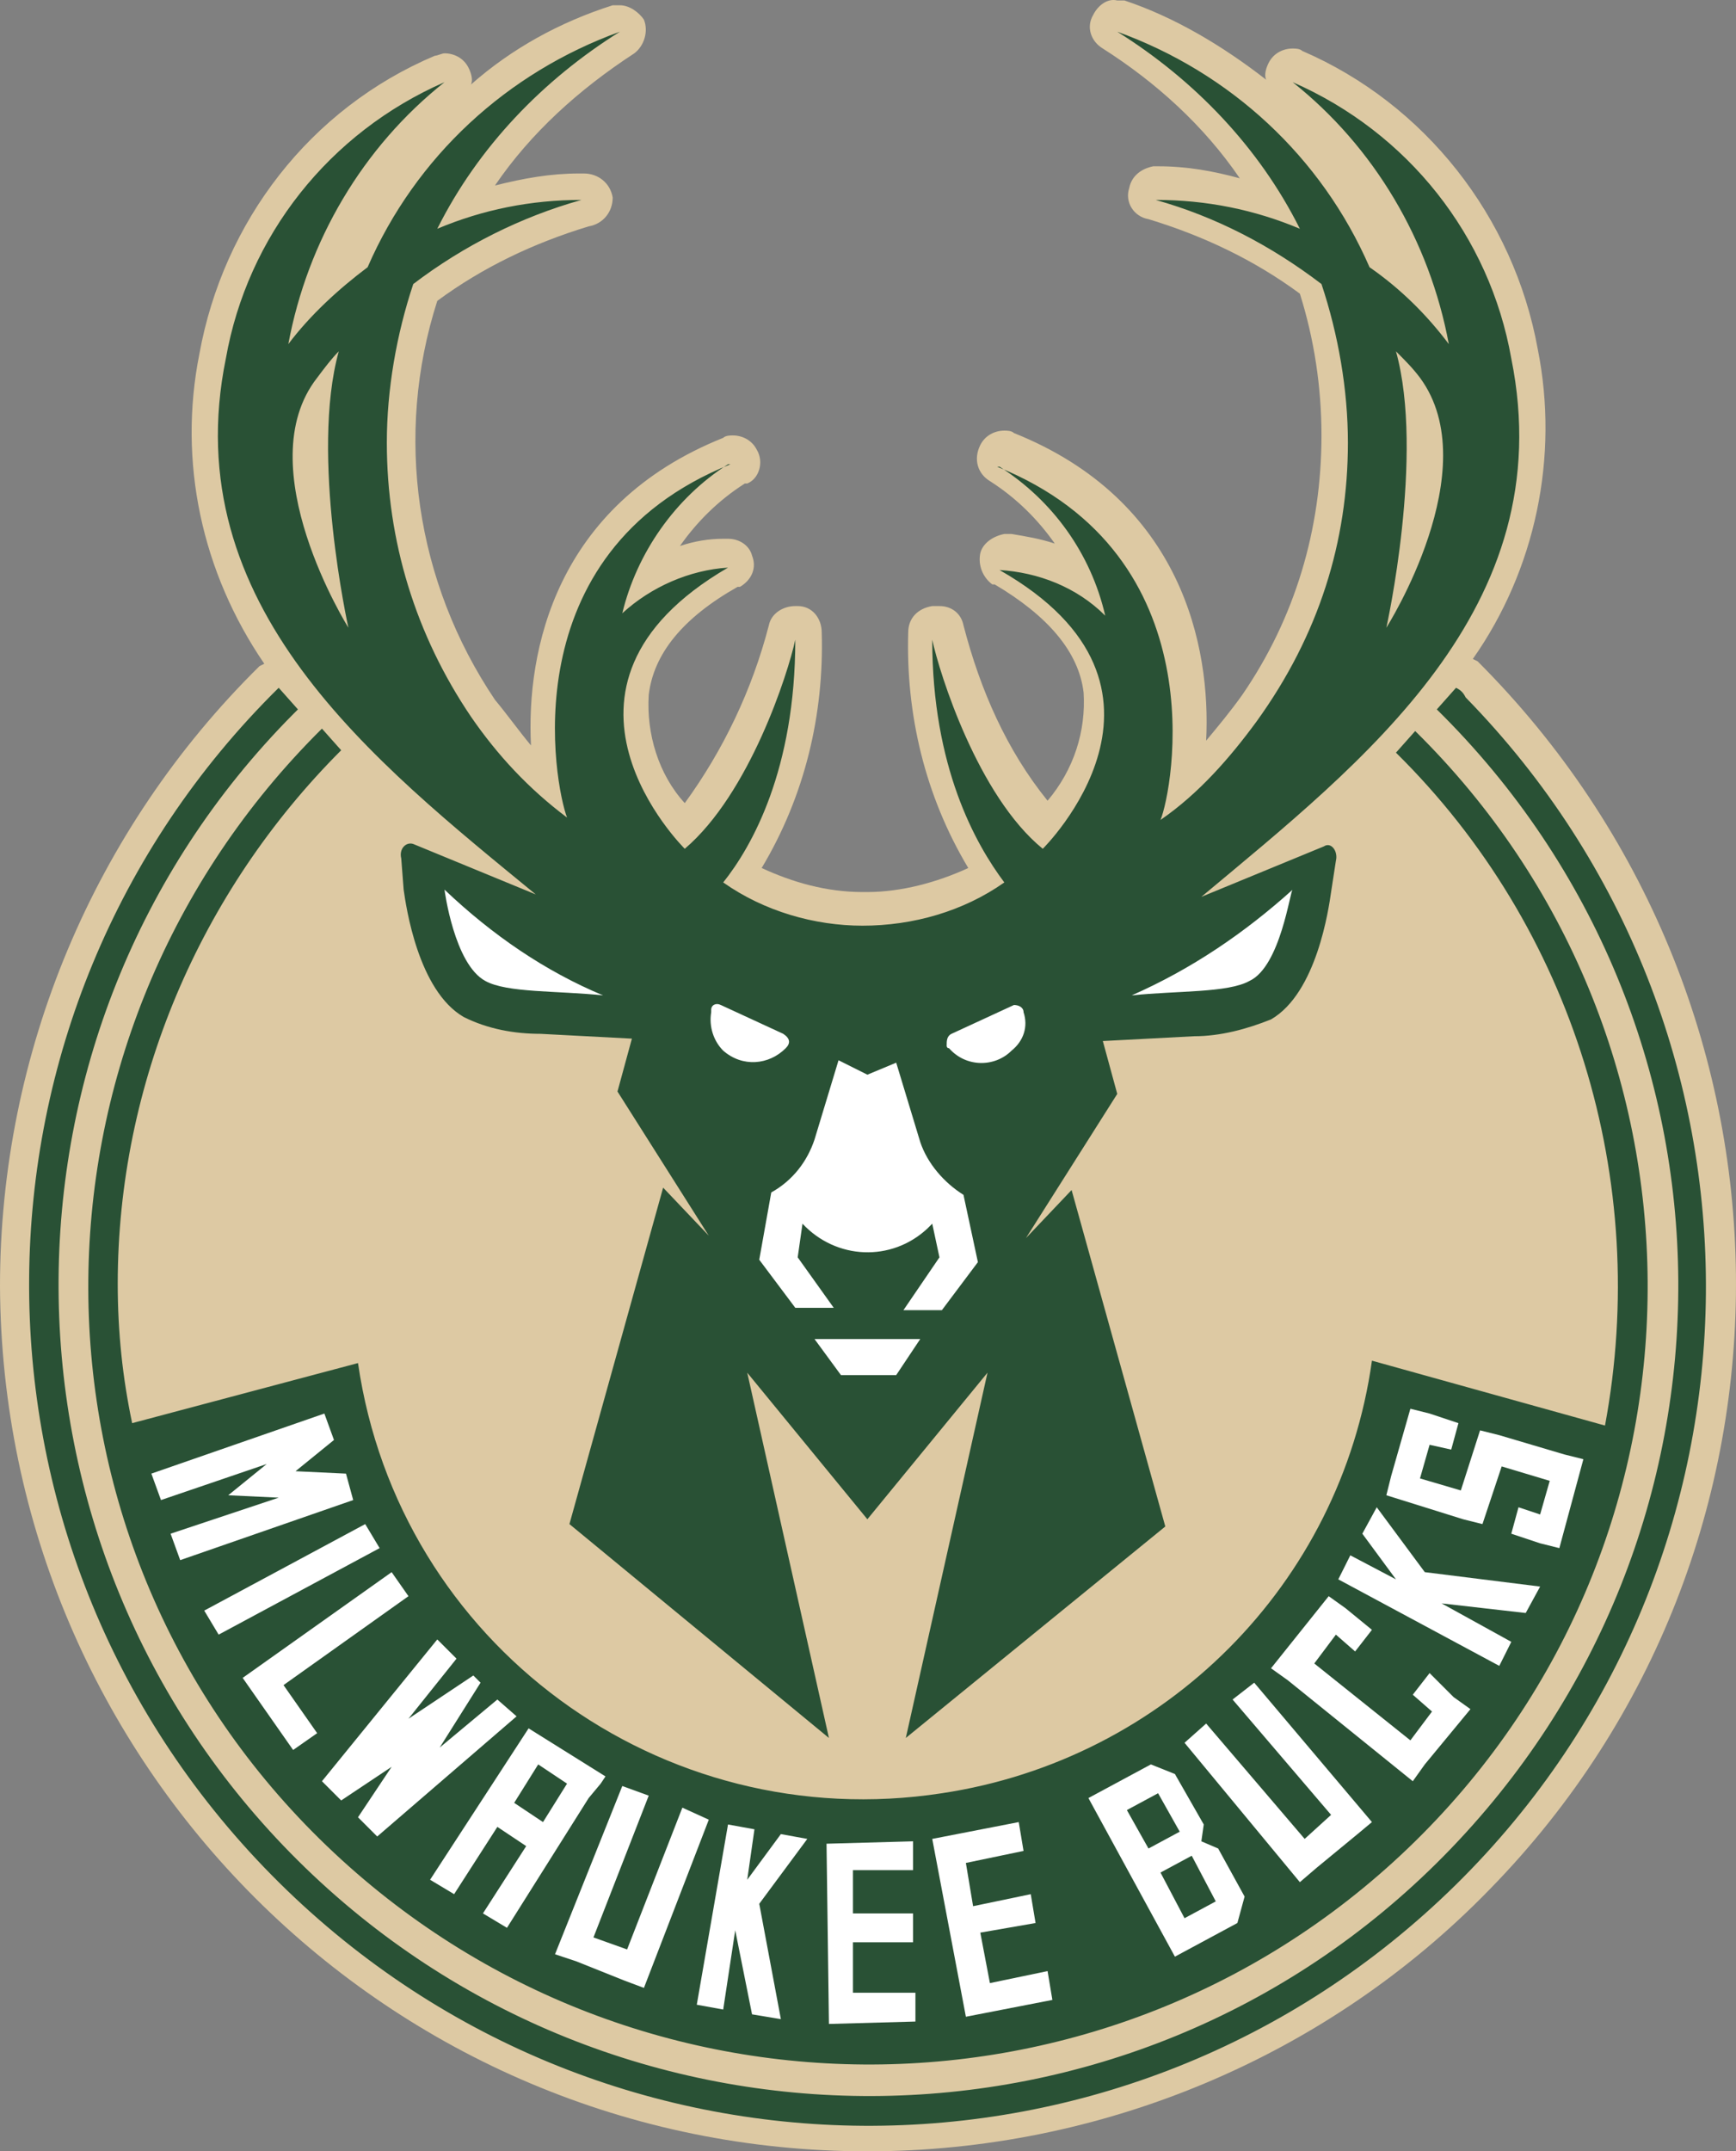 <?xml version="1.0" encoding="UTF-8"?>
<svg id="Calque_2" data-name="Calque 2" xmlns="http://www.w3.org/2000/svg" viewBox="0 0 8327.53 10317.69">
  <rect x="0" y="0" width="8327.53" height="10317.69" fill="#808080" stroke="none"/>
  <defs>
    <style>
      .cls-1 {
        fill: #ddc9a3;
      }

      .cls-1, .cls-2, .cls-3 {
        stroke-width: 0px;
      }

      .cls-2 {
        fill: #fff;
      }

      .cls-3 {
        fill: #295135;
      }
    </style>
  </defs>
  <g id="Layer_1" data-name="Layer 1">
    <g id="BUCK-2">
      <path class="cls-1" d="M4160.76,10317.69C1867.15,10317.69,11.53,8462.06,0,6168.45c0-1117.99,449.5-2189.87,1244.77-2973.62l23.05-11.53c-299.67-437.97-414.92-968.15-311.19-1486.81,115.26-633.91,530.18-1175.62,1129.51-1429.18,11.53,0,34.58-11.53,46.1-11.53,46.1,0,92.21,23.05,115.26,69.15,11.53,23.05,23.05,57.63,11.53,80.68,195.94-172.88,426.45-299.67,680.01-380.35h34.58c46.1,0,92.21,34.58,115.26,69.15,23.05,57.63,0,126.78-46.1,161.36-265.09,172.88-495.6,380.35-668.49,633.91,138.31-34.58,265.09-57.63,403.4-57.63h23.05c69.15,0,126.78,46.1,138.31,115.26,0,69.15-46.1,126.78-115.26,138.31h0c-265.09,80.68-507.13,195.94-726.12,357.3-207.46,645.44-103.73,1348.5,276.62,1913.26,57.63,69.15,115.26,149.83,172.88,218.99-23.05-449.5,115.26-1152.56,922.05-1475.28,11.53-11.53,34.58-11.53,46.1-11.53,46.1,0,92.21,23.05,115.26,69.15,34.58,57.63,11.53,138.31-46.1,161.36h-11.53c-126.78,80.68-230.51,184.41-311.19,299.67,69.15-23.05,138.31-34.58,207.46-34.58h23.05c57.63,0,103.73,34.58,115.26,80.68,23.05,57.63,0,115.26-57.63,149.83h-11.53c-265.09,149.83-403.4,322.72-426.45,518.65-11.53,184.41,46.1,380.35,172.88,518.65,184.41-253.56,322.72-541.71,403.4-852.9,11.53-57.63,69.15-92.21,126.78-92.21h11.53c69.15,0,115.26,57.63,115.26,126.78,11.53,391.87-80.68,783.74-288.14,1129.51,149.83,69.15,311.19,115.26,484.08,115.26h23.05c161.36,0,334.24-46.1,484.08-115.26-207.46-345.77-299.67-737.64-288.14-1129.51,0-69.15,46.1-115.26,115.26-126.78h34.58c57.63,0,103.73,34.58,115.26,92.21,80.68,311.19,207.46,599.33,403.4,841.37,126.78-149.83,184.41-334.24,172.88-518.65-23.05-195.94-172.88-368.82-426.45-518.65h-11.53c-46.1-34.58-69.15-92.21-57.63-149.83,11.53-46.1,57.63-80.68,115.26-92.21h34.58c69.15,11.53,138.31,23.05,207.46,46.1-80.68-115.26-184.41-218.99-311.19-299.67h0c-57.63-34.58-80.68-103.73-46.1-172.88,23.05-46.1,69.15-69.15,115.26-69.15,11.53,0,34.58,0,46.1,11.53,806.8,322.72,945.1,1025.78,922.05,1475.28,57.63-69.15,115.26-138.31,172.88-218.99,253.56-368.82,380.35-795.27,380.35-1244.77,0-230.51-34.58-461.03-103.73-680.01-218.99-161.36-461.03-276.62-726.12-357.3-69.15-11.53-115.26-80.68-92.21-149.83,11.53-57.63,57.63-92.21,115.26-103.73h23.05c138.31,0,265.09,23.05,391.87,57.63-172.88-253.56-403.4-461.03-656.96-622.38-57.63-34.58-80.68-103.73-46.1-161.36,23.05-46.1,69.15-80.68,115.26-69.15h34.58c242.04,80.68,472.55,218.99,680.01,380.35-11.53-23.05,0-57.63,11.53-80.68,23.05-46.1,69.15-69.15,115.26-69.15,11.53,0,34.58,0,46.1,11.53,587.81,253.56,1014.26,795.27,1129.51,1429.18,103.73,518.65-11.53,1060.36-311.19,1486.81l23.05,11.53c1625.12,1625.12,1659.69,4252.96,57.63,5889.6-783.74,806.8-1867.15,1256.3-2985.14,1256.3Z"/>
      <path class="cls-3" d="M1671.22,3010.43s-184.41-829.85-46.1-1325.45c-34.58,34.58-69.15,80.68-103.73,126.78-334.24,426.45,149.83,1198.67,149.83,1198.67ZM6650.3,3010.43s484.08-760.69,161.36-1198.67c-34.58-46.1-69.15-80.68-115.26-126.78,138.31,495.6-46.1,1325.45-46.1,1325.45h0ZM1083.41,1719.55c103.73-587.81,495.6-1083.41,1048.83-1325.45-391.87,311.19-656.96,760.69-749.17,1256.3,103.73-138.31,242.04-265.09,380.35-368.82,230.51-530.18,668.49-933.58,1210.19-1129.51-368.82,230.51-680.01,553.23-875.95,945.1,218.99-92.21,449.5-138.31,691.54-138.31-288.14,80.68-564.76,218.99-806.8,403.4-80.68,242.04-126.78,507.13-126.78,760.69,0,472.55,138.31,922.05,403.4,1313.92,126.78,184.41,276.62,345.77,461.03,484.08-57.63-149.83-276.62-1267.82,783.74-1694.27h-11.53c-253.56,161.36-437.97,426.45-507.13,714.59,138.31-126.78,322.72-207.46,507.13-218.99h0c-991.21,576.28-207.46,1348.5-207.46,1348.5,311.19-265.09,495.6-841.37,530.18-1002.73,0,622.38-207.46,991.21-345.77,1164.09,195.94,138.31,437.97,207.46,668.49,207.46h0c242.04,0,484.08-69.15,680.01-207.46-138.31-184.41-345.77-553.23-345.77-1164.09,34.58,161.36,218.99,749.17,530.18,1002.73,0,0,783.74-772.22-207.46-1336.97h0c184.41,11.53,368.82,80.68,507.13,218.99-69.15-299.67-253.56-553.23-507.13-714.59h-11.53c1060.36,426.45,841.37,1555.96,783.74,1694.27,184.41-126.78,334.24-299.67,461.03-472.55,299.67-414.92,437.97-864.42,437.97-1336.97,0-253.56-46.1-518.65-126.78-760.69-242.04-184.41-507.13-322.72-795.27-403.4,242.04,0,472.55,46.1,691.54,138.31-195.94-391.87-507.13-714.59-875.95-945.1,541.71,195.94,979.68,599.33,1210.19,1129.51,149.83,103.73,276.62,230.51,380.35,368.82-92.21-495.6-357.3-945.1-749.17-1256.3,553.23,242.04,945.1,737.64,1048.83,1325.45,242.04,1198.67-714.59,1936.31-1486.81,2581.74l587.81-242.04c34.58-23.05,69.15,23.05,57.63,69.15l-23.05,149.83c-11.53,80.68-69.15,484.08-288.14,610.86-115.26,46.1-242.04,80.68-368.82,80.68l-437.97,23.05,69.15,253.56-437.97,691.54,218.99-230.51,449.5,1613.59-1244.77,1014.26,391.87-1751.9-576.28,703.06-576.28-703.06,391.87,1751.9-1244.77-1025.78,449.5-1613.59,218.99,230.51-437.97-691.54,69.15-253.56-437.97-23.05c-126.78,0-253.56-23.05-368.82-80.68-218.99-126.78-276.62-530.18-288.14-610.86l-11.53-149.83c-11.53-46.1,23.05-80.68,57.63-69.15l587.81,242.04c-772.22-633.91-1728.85-1383.08-1486.81-2570.22h0ZM1636.64,3598.23c-680.01,680.01-1071.88,1602.06-1071.88,2558.69,0,230.51,23.05,449.5,69.15,668.49l1083.41-288.14c195.94,1348.5,1452.23,2270.55,2800.73,2063.09,1071.88-161.36,1913.26-1002.73,2063.09-2074.62l1117.99,311.19c218.99-1175.62-149.83-2385.81-1002.73-3227.18l92.21-103.73c1475.28,1452.23,1486.81,3826.51,34.58,5290.27-1452.23,1463.76-3814.99,1475.28-5290.27,23.05C57.63,7367.12,57.63,5004.36,1509.86,3529.08c11.53-11.53,23.05-23.05,34.58-34.58l92.21,103.73h0ZM6984.54,3298.57l-92.21,103.73c1532.91,1509.86,1544.44,3964.82,34.58,5497.73-1509.86,1532.91-3976.35,1532.91-5497.73,23.05-1521.39-1509.86-1532.91-3976.35-23.05-5497.73q11.53-11.53,23.05-23.05l-92.21-103.73c-1579.01,1555.96-1602.06,4103.13-34.58,5693.67,1567.49,1590.54,4103.13,1602.06,5682.14,46.1,1579.01-1555.96,1602.06-4103.13,46.1-5693.67-11.53-23.05-23.05-34.58-46.1-46.1h0Z"/>
      <path class="cls-2" d="M3872.62,8819.35l-230.51,311.19,103.73,553.23-138.31-23.05-80.68-403.4-57.63,380.35-126.78-23.05,149.83-864.42,126.78,23.05-34.58,242.04,161.36-218.99,126.78,23.05h0ZM5682.14,9199.7l-115.26-218.99,149.83-80.68,115.26,218.99-149.83,80.68ZM5405.53,8681.04l149.83-80.68,103.73,184.41-149.83,80.68-103.73-184.41ZM5762.82,8830.88l11.53-80.68-138.31-242.04-115.26-46.1-299.67,161.36,414.92,760.69,299.67-161.36,34.58-126.78-126.78-230.51-80.68-34.58h0ZM4391.27,9556.99v138.31l-414.92,11.53-11.53-864.42,414.92-11.53v138.31h-288.14v207.46h288.14v138.31h-288.14v242.04h299.67ZM5025.18,9453.26l23.05,138.31-414.92,80.68-161.36-852.9,414.92-80.68,23.05,138.31-276.62,57.63,34.58,207.46,276.62-57.63,23.05,138.31-265.09,46.1,46.1,242.04,276.62-57.63h0ZM6016.39,8070.18l564.76,668.49-69.15,57.63-195.94,161.36-80.68,69.15-553.23-668.49,103.73-92.21,472.55,553.23,126.78-115.26-472.55-553.23,103.73-80.68h0ZM7595.4,6998.3l-115.26,426.45-92.21-23.05-138.31-46.1,34.58-126.78,103.73,34.58,46.1-161.36-230.51-69.15-92.21,276.62-92.21-23.05-368.82-115.26,23.05-92.21,92.21-322.72,92.21,23.05,138.31,46.1-34.58,126.78-103.73-23.05-46.1,161.36,195.94,57.63,92.21-288.14,92.21,23.05,311.19,92.21,92.21,23.05h0ZM6834.71,7540.01l553.23,69.15-69.15,126.78-403.4-46.1,334.24,184.41-57.63,115.26-772.22-414.92,57.63-115.26,218.99,115.26-161.36-218.99,69.15-126.78,230.51,311.19h0ZM6973.02,8139.34l80.68,57.63-218.99,265.09-57.63,80.68-599.33-484.08-80.68-57.63,276.62-345.77,80.68,57.63,126.78,103.73-80.68,103.73-92.21-80.68-103.73,138.31,461.03,368.82,103.73-138.31-92.21-80.68,80.68-103.73,115.26,115.26h0ZM3400.07,8727.15l-311.19,806.8-92.21-34.58-230.51-92.21-103.73-34.58,322.72-806.8,126.78,46.1-265.09,680.01,161.36,57.63,265.09-680.01,126.78,57.63h0ZM1360.03,8081.71l161.36,230.51-115.26,80.68-242.04-345.77,714.59-507.13,80.68,115.26-599.33,426.45h0ZM1694.27,7194.24l-829.85,288.14-46.1-126.78,518.65-172.88-242.04-11.53,184.41-149.83-507.13,172.88-46.1-126.78,829.85-288.14,46.1,126.78-184.41,149.83,242.04,11.53,34.58,126.78ZM1821.05,7424.75l-772.22,414.92-69.15-115.26,772.22-414.92,69.15,115.26ZM2478.01,8231.54l-668.49,576.28-92.21-92.21,161.36-242.04-242.04,161.36-92.21-92.21,553.23-680.01,92.21,92.21-230.51,288.14,311.19-207.46,34.58,34.58-195.94,311.19,276.62-230.51,92.21,80.68h0ZM2604.8,8738.67l-138.31-92.21,115.26-184.41,138.31,92.21-115.26,184.41ZM2881.41,8554.26l23.05-34.58h0l-368.82-230.51h0l-472.55,726.12,115.26,69.15,207.46-322.72,138.31,92.21-207.46,322.72,115.26,69.15,391.87-622.38,57.63-69.15h0Z"/>
      <path class="cls-2" d="M3757.36,4958.26l-299.67-138.31c-23.05-11.53-46.1,0-46.1,23.05v11.53c-11.53,69.15,11.53,138.31,57.63,184.41,92.21,80.68,218.99,69.15,299.67-11.53,23.05-23.05,23.05-46.1-11.53-69.15q11.53,0,0,0Z"/>
      <path class="cls-2" d="M2132.24,4266.72s46.1,357.29,195.94,437.97c103.73,57.63,345.77,46.1,564.76,69.15-276.62-115.26-530.18-288.14-760.69-507.13Z"/>
      <polygon class="cls-2" points="3907.19 6422.02 4033.98 6594.9 4299.07 6594.9 4414.32 6422.02 3907.19 6422.02"/>
      <path class="cls-2" d="M6200.8,4266.72c-230.51,207.46-484.08,380.35-772.22,507.13,218.99-23.05,461.03-11.53,564.76-69.15,149.83-69.15,195.94-437.97,207.46-437.97h0Z"/>
      <path class="cls-2" d="M4414.32,5476.91l-115.26-380.35-138.31,57.63-138.31-69.15-115.26,380.35c-34.58,103.73-103.73,195.94-207.46,253.56l-57.63,322.72,172.88,230.51h184.41l-172.88-242.04,23.05-161.36c161.36,172.88,426.45,184.41,599.33,23.05q11.53-11.53,23.05-23.05l34.58,161.36-172.88,253.56h184.41l172.88-230.51-69.15-322.72c-92.21-57.63-172.88-149.83-207.46-253.56h0Z"/>
      <path class="cls-2" d="M4863.82,4819.95l-299.67,138.31c-23.05,11.53-23.05,34.58-23.05,57.63,0,0,0,11.53,11.53,11.53,80.68,92.21,218.99,92.21,299.67,11.53,57.63-46.1,80.68-115.26,57.63-184.41,0-23.05-23.05-34.58-46.1-34.58q11.53,0,0,0Z"/>
    </g>
  </g>
</svg>